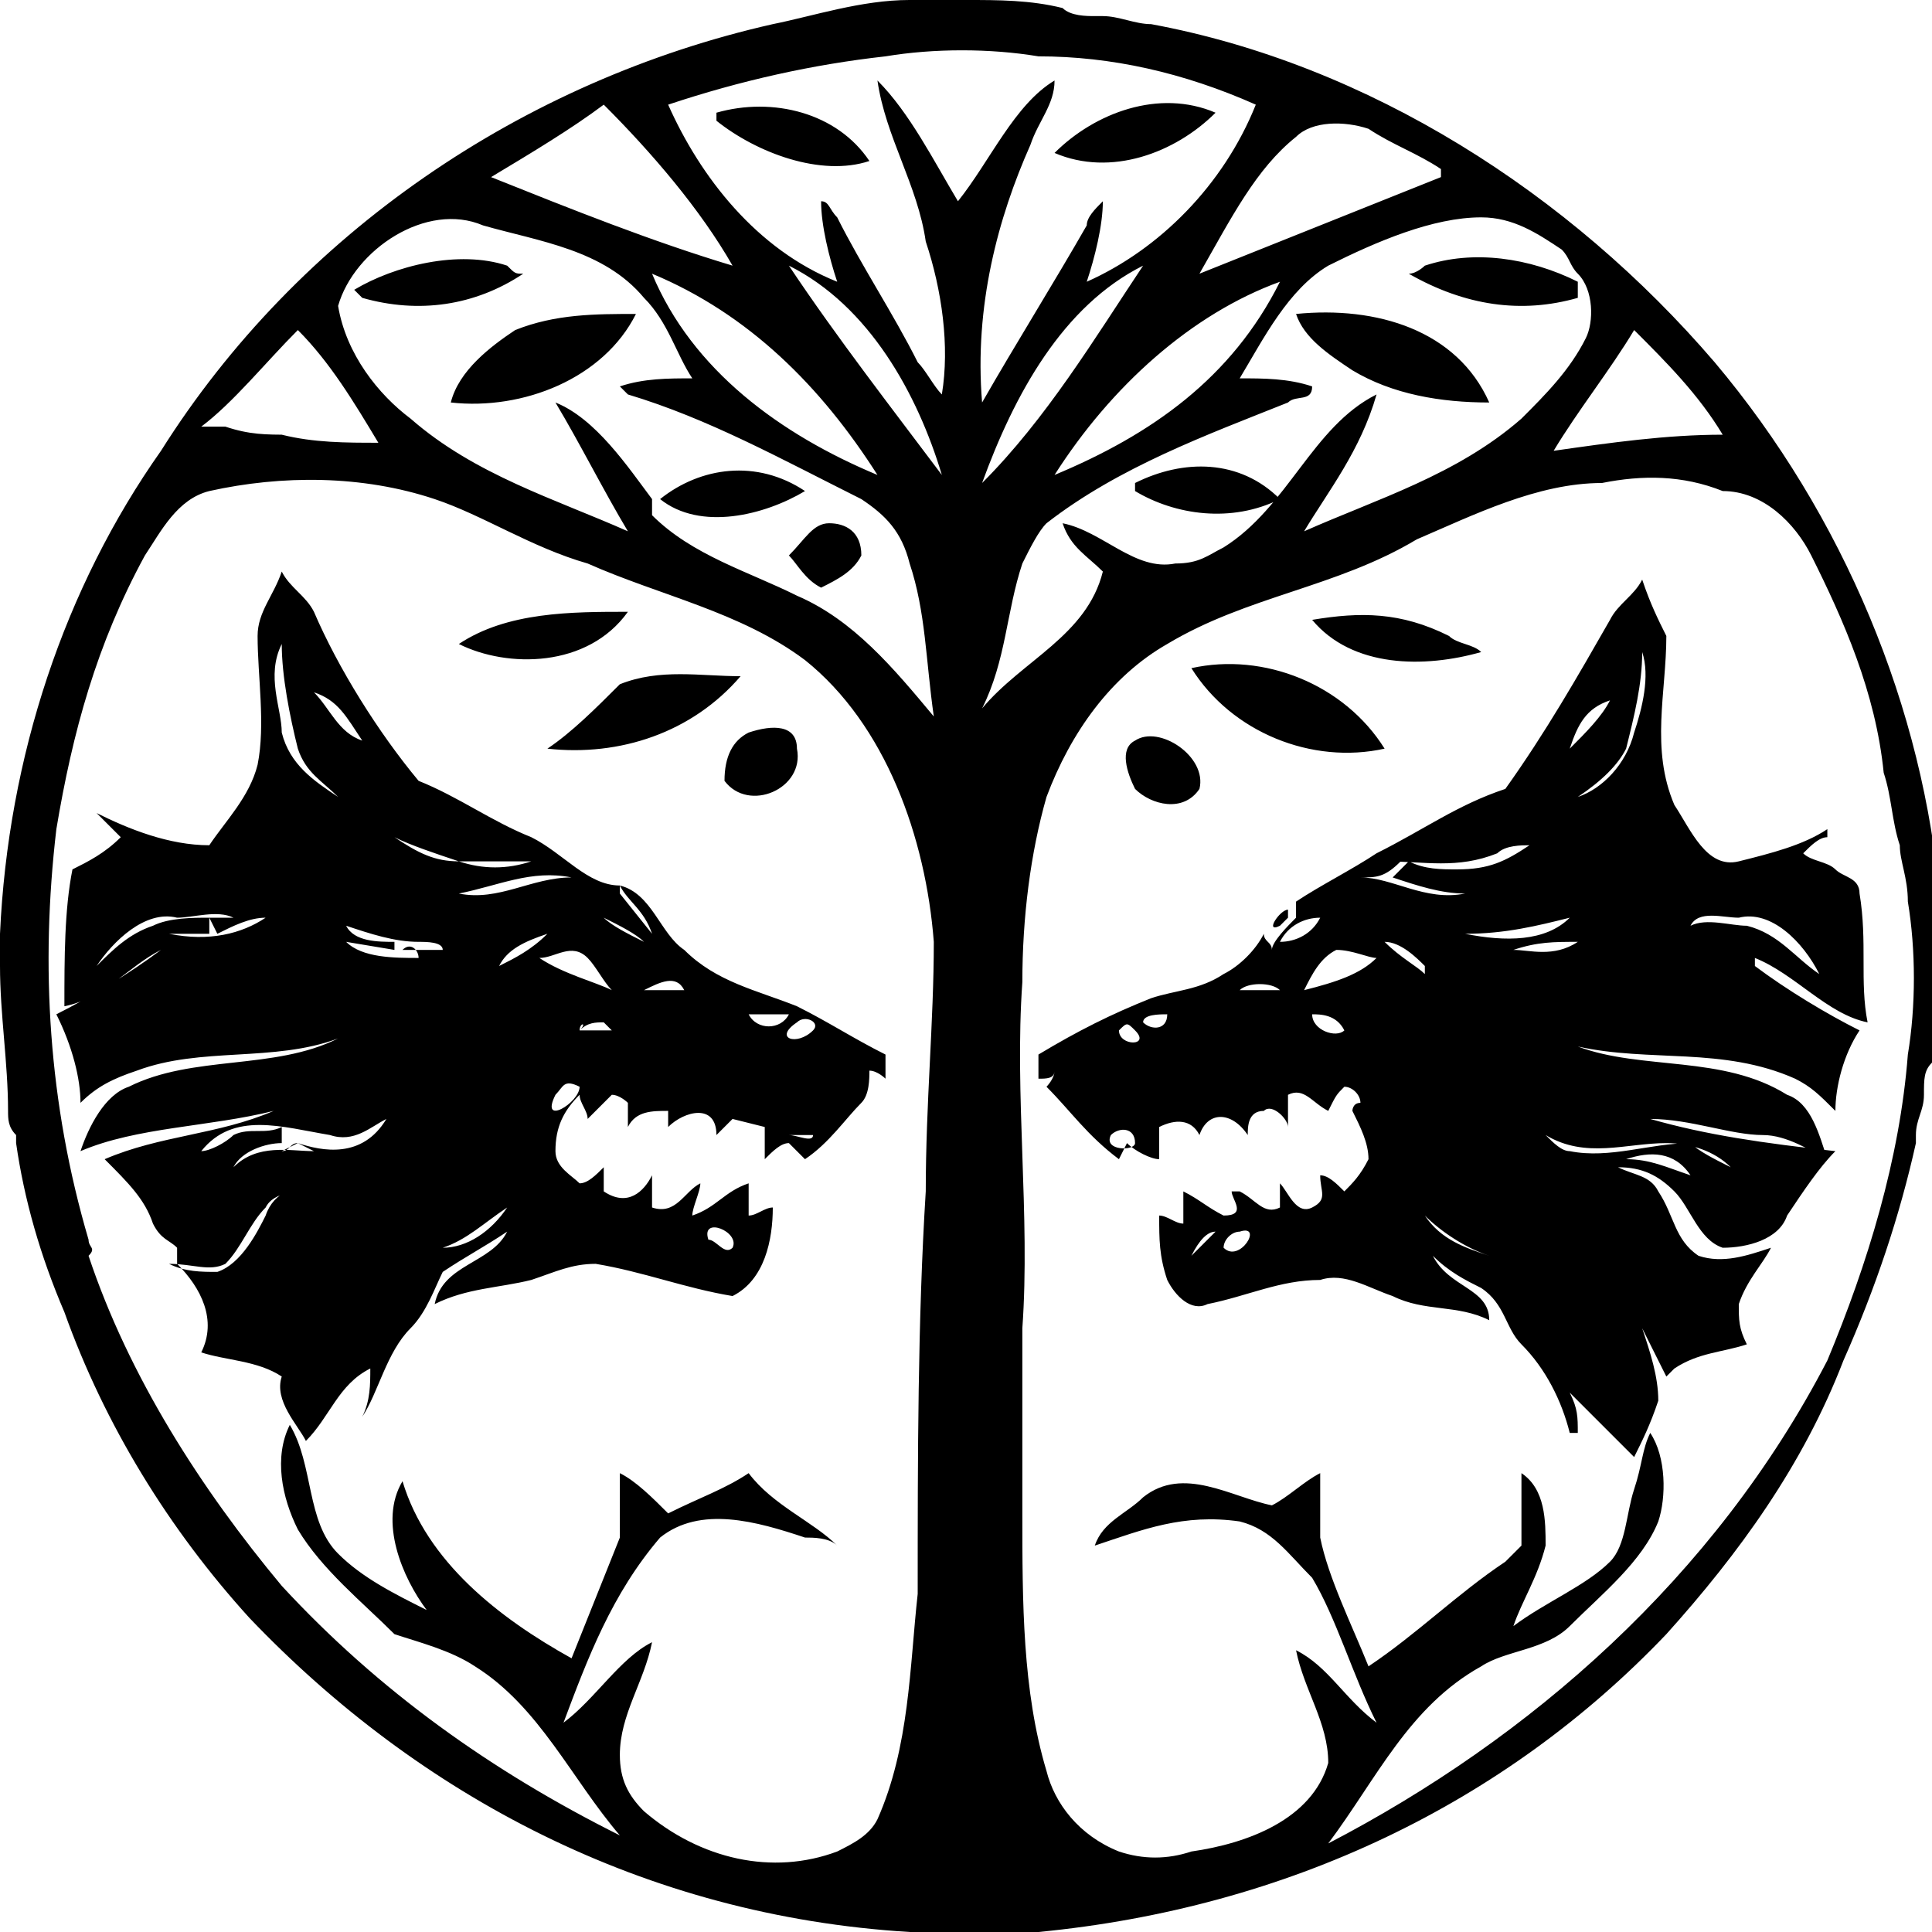 <svg viewBox="0 0 24 24"><path d="M16 11.4l-.1.1c-.2.1 0-.2.1-.2v.1zm-5.7-4.9c-.2 0-.3.2-.5.4.1.1.2.3.4.4.2-.1.4-.2.5-.4 0-.3-.2-.4-.4-.4zm-.3-.4c-.5.3-1.3.5-1.8.1.5-.4 1.2-.5 1.8-.1zm.8-4.1c-.6.2-1.4-.1-1.9-.5v-.1c.7-.2 1.5 0 1.9.6zM6.4 4.1c-.3.2-.7.5-.8.9.9.1 1.9-.3 2.3-1.1-.5 0-1 0-1.5.2zm-.1-.8c-.6-.2-1.4 0-1.9.3l.1.1c.7.2 1.4.1 2-.3-.1 0-.1 0-.2-.1zm10.5 1.3c.5.3 1.1.4 1.7.4-.4-.9-1.4-1.2-2.4-1.1.1.3.4.5.7.7zm-1.7-3.2c-.7-.3-1.5 0-2 .5.7.3 1.5 0 2-.5zm.8 4.8c-.5-.5-1.2-.5-1.8-.2v.1c.5.3 1.2.4 1.8.1zm3.7-2.5v-.2c-.6-.3-1.3-.4-1.9-.2 0 0-.1.1-.2.1.7.4 1.4.5 2.1.3zM9 9.7c.3.4 1 .1.9-.4 0-.3-.3-.3-.6-.2-.2.1-.3.3-.3.6zM7.7 8.5c.5-.2 1-.1 1.5-.1-.6.7-1.5 1-2.4.9.3-.2.6-.5.9-.8zm7.1-.2c.9-.2 1.9.2 2.4 1-.9.2-1.9-.2-2.4-1zm5.7 5.6c.5 0 1 .2 1.4.2.3 0 .6.2.8.3-.1-.3-.2-.7-.5-.8-.8-.5-1.8-.3-2.6-.6.9.2 1.8 0 2.7.4.2.1.3.2.5.4 0-.3.1-.7.3-1-.4-.2-.9-.5-1.3-.8v-.1c.5.2.9.7 1.4.8-.1-.5 0-1-.1-1.6 0-.2-.2-.2-.3-.3-.1-.1-.3-.1-.4-.2.1-.1.2-.2.3-.2v-.1c-.3.2-.7.3-1.1.4-.4.1-.6-.4-.8-.7-.3-.7-.1-1.4-.1-2.1-.1-.2-.2-.4-.3-.7-.1.2-.3.3-.4.5-.4.7-.8 1.4-1.3 2.1-.6.2-1 .5-1.6.8-.3.2-.7.4-1 .6v.2c-.1.1-.3.3-.3.4 0-.1-.1-.1-.1-.2-.1.2-.3.4-.5.5-.3.2-.6.2-.9.3-.5.2-.9.4-1.4.7v.3c.1 0 .2 0 .2-.1 0 .1-.1.2-.1.2.3.3.5.6.9.9l.1-.2c.1.1.3.2.4.2V14c.2-.1.4-.1.5.1.1-.3.4-.3.6 0 0-.1 0-.3.2-.3.1-.1.3.1.3.2v-.4c.2-.1.3.1.5.2.1-.2.1-.2.2-.3.1 0 .2.1.2.2l.1.1-.1-.1c-.1 0-.1.1-.1.1.1.2.2.4.2.6-.1.2-.2.3-.3.4-.1-.1-.2-.2-.3-.2 0 .2.1.3-.1.4-.2.1-.3-.2-.4-.3v.3c-.2.1-.3-.1-.5-.2h-.1c0 .1.2.3-.1.3-.2-.1-.3-.2-.5-.3v.4c-.1 0-.2-.1-.3-.1 0 .3 0 .5.1.8.1.2.3.4.5.3.5-.1.9-.3 1.4-.3.3-.1.6.1.9.2.4.2.8.1 1.2.3 0-.4-.5-.4-.7-.8.2.2.4.3.6.4.3.2.3.5.5.7.3.3.5.7.6 1.1h.1c0-.2 0-.3-.1-.5l.5.5.3.3c.1-.2.2-.4.3-.7 0-.3-.1-.6-.2-.9l.3.6.1-.1c.3-.2.6-.2.9-.3-.1-.2-.1-.3-.1-.5.1-.3.3-.5.4-.7-.3.1-.6.2-.9.1-.3-.2-.3-.5-.5-.8-.1-.2-.3-.2-.5-.3.3 0 .5.1.7.3.2.2.3.6.6.7.3 0 .7-.1.8-.4.2-.3.4-.6.6-.8-.9-.1-1.6-.2-2.3-.4zm1.1-2.5c.4-.1.8.3 1 .7-.3-.2-.5-.5-.9-.6-.2 0-.5-.1-.7 0 .1-.2.4-.1.6-.1zm-7.8 2.7c.1-.1.3-.1.3.1 0 .1-.4.1-.3-.1zm.1-1.3c.1-.1.1-.1.2 0 .2.2-.2.2-.2 0zm.3-.1c0-.1.2-.1.3-.1 0 .2-.2.2-.3.1zm.6 2.9c.1-.2.2-.3.3-.3l-.3.3zm.4-.1c0-.1.1-.2.2-.2.3-.1 0 .4-.2.2zm5-6.2c.1-.4.2-.8.2-1.2.1.3 0 .7-.1 1-.1.4-.4.7-.7.8.3-.2.5-.4.6-.6zm-.2-.6c-.1.2-.3.4-.5.6.1-.3.2-.5.5-.6zm-2.6 2h-.2c.5 0 .9.1 1.4-.1.1-.1.3-.1.4-.1-.3.2-.5.3-.9.3-.2 0-.4 0-.6-.1l-.2.2c.3.1.6.2.9.2-.5.1-.9-.2-1.3-.2.2 0 .3 0 .5-.2zm-2 1.6c.1-.1.4-.1.5 0h-.5zm.5-.6c.1-.2.3-.3.5-.3-.1.2-.3.3-.5.3zm.4.9c.1 0 .3 0 .4.2-.1.1-.4 0-.4-.2zm-.1-.3c.1-.2.2-.4.4-.5.2 0 .4.1.5.1-.2.2-.5.3-.9.4zm1-.6c.2 0 .4.2.5.3v.1c-.1-.1-.3-.2-.5-.4zm.5 3.4c.2.2.5.4.8.5-.3-.1-.6-.2-.8-.5zm.5-3.5c.5 0 .9-.1 1.3-.2-.3.3-.8.3-1.3.2zm.6.2c.3-.1.5-.1.8-.1-.3.2-.6.1-.8.1zm1.4 2.6c.3-.1.6-.1.8.2-.3-.1-.5-.2-.8-.2zm.8-.2c-.5 0-1 .2-1.5.1-.1 0-.2-.1-.3-.2.5.3 1 .1 1.5.1.3 0 .6.1.8.3-.2-.1-.4-.2-.5-.3zM9.9 12.5c-.5-.2-1-.3-1.4-.7-.3-.2-.4-.7-.8-.8.1.2.3.3.4.6l-.4-.5V11c-.4 0-.7-.4-1.1-.6-.5-.2-.9-.5-1.4-.7-.5-.6-1-1.4-1.3-2.1-.1-.2-.3-.3-.4-.5-.1.3-.3.5-.3.8 0 .5.1 1.1 0 1.6-.1.4-.4.7-.6 1-.5 0-1-.2-1.4-.4l.3.3c-.2.2-.4.3-.6.4-.1.5-.1 1.1-.1 1.7.5-.1.8-.5 1.2-.7-.4.3-.9.6-1.3.8.2.4.3.8.3 1.1.2-.2.4-.3.7-.4.8-.3 1.7-.1 2.5-.4-.8.4-1.8.2-2.6.6-.3.1-.5.5-.6.8.7-.3 1.6-.3 2.4-.5-.7.3-1.4.3-2.1.6.3.3.5.5.6.8.1.2.2.2.3.3v.2c.3.3.5.7.3 1.1.3.1.7.1 1 .3.1-.4.3-.7.6-1-.3.3-.5.6-.6 1-.1.3.2.6.3.8.3-.3.4-.7.8-.9 0 .2 0 .4-.1.6.2-.3.3-.8.6-1.1.2-.2.3-.5.4-.7.3-.2.5-.3.8-.5-.2.4-.8.4-.9.9.4-.2.8-.2 1.2-.3.3-.1.5-.2.8-.2.6.1 1.1.3 1.7.4.4-.2.5-.7.5-1.1-.1 0-.2.1-.3.1v-.4c-.3.1-.4.3-.7.4 0-.1.1-.3.1-.4-.2.1-.3.4-.6.3v-.4c-.1.2-.3.4-.6.2v-.3c-.1.1-.2.2-.3.2-.1-.1-.3-.2-.3-.4 0-.3.1-.5.3-.7 0 .1.1.2.1.3l.3-.3c.1 0 .2.1.2.1v.3c.1-.2.3-.2.5-.2v.2c.2-.2.6-.3.6.1l.2-.2.4.1v.4c.1-.1.2-.2.3-.2l.2.2c.3-.2.5-.5.7-.7.1-.1.1-.3.1-.4.1 0 .2.1.2.1v-.3c-.4-.2-.7-.4-1.1-.6zm-.8 3c-.1.1-.2-.1-.3-.1-.1-.3.4-.1.3.1zm-.3 0c-.1-.1-.3-.2-.4-.3.1.1.3.2.4.3zm-1.7-4.6c-.5 0-.9.3-1.4.2.5-.1.9-.3 1.4-.2zm-1.4-.2h.9c-.3.1-.6.1-.9 0-.3 0-.5-.1-.8-.3.2.1.5.2.8.3zM4.5 9.2c-.3-.1-.4-.4-.6-.6.3.1.4.3.6.6zm-2.4 2.4h.5v-.2c-.2 0-.5 0-.7.1-.3.1-.5.3-.7.5.2-.3.6-.7 1-.6.2 0 .5-.1.7 0h-.3l.1.2c.2-.1.4-.2.6-.2-.3.2-.7.3-1.2.2zm1.4-2.5c0-.3-.2-.7 0-1.1 0 .4.1.9.2 1.3.1.3.3.4.5.6-.3-.2-.6-.4-.7-.8zm-.2 6c-.1.2-.3.6-.6.7-.2 0-.4 0-.6-.1.3 0 .5.1.7 0 .2-.2.3-.5.5-.7.1-.2.4-.2.6-.2-.2-.1-.5 0-.6.3zm.4-.9c-.1 0-.1.1-.2.1l.2-.1.2.1c-.3 0-.7-.1-1 .2.1-.2.4-.3.6-.3V14c-.2.1-.4 0-.6.1-.1.1-.3.2-.4.2.4-.5 1-.3 1.6-.2.3.1.5-.1.7-.2-.3.5-.8.4-1.1.3zm1.5-2.3c-.3 0-.7 0-.9-.2l.6.1v-.1c-.2 0-.5 0-.6-.2.3.1.6.2.9.2.1 0 .3 0 .3.1H5c.1-.1.2 0 .2.1zm.3 3.6c.3-.1.5-.3.8-.5-.2.3-.5.5-.8.5zm.7-3.5c.1-.2.3-.3.6-.4-.2.2-.4.3-.6.4zm.7 1.6c.1-.1.1-.2.3-.1 0 .2-.5.5-.3.1zm.3-.8c0-.1.1-.1 0 0 .1-.1.2-.1.3-.1l.1.1h-.4zm-.5-.9c.2 0 .4-.2.6 0 .1.1.2.3.3.4-.2-.1-.6-.2-.9-.4zm.8-.5c.2.1.4.2.5.3-.2-.1-.4-.2-.5-.3zm.5.9c.2-.1.4-.2.5 0H8zm1.3.3h.5c-.1.2-.4.2-.5 0zm.6.1c.1-.1.3 0 .2.1-.2.2-.5.1-.2-.1zm-.1 1.4h.3c0 .1-.2 0-.3 0zM5.7 8c.6-.4 1.4-.4 2.1-.4-.5.7-1.5.7-2.1.4zm8.4 1.2c.3-.2.9.2.8.6-.2.3-.6.2-.8 0-.1-.2-.2-.5 0-.6zm2.2-1.5c.6-.1 1.1-.1 1.7.2.1.1.3.1.4.2-.7.2-1.6.2-2.1-.4zm4.4 12.6c.9-1 1.7-2.1 2.2-3.4.4-.9.7-1.8.9-2.7v-.1c0-.2.1-.3.1-.5s0-.3.1-.4c0-.4.1-.8.1-1.2v-.8c-.2-2.4-1.2-4.8-2.8-6.7-1.8-2.1-4.3-3.7-7-4.2-.2 0-.4-.1-.6-.1h-.1c-.1 0-.3 0-.4-.1-.4-.1-.8-.1-1.2-.1h-.7c-.6 0-1.2.2-1.7.3C6.5 1 3.7 2.9 2 5.6.8 7.3.1 9.4 0 11.6v.4c0 .6.1 1.2.1 1.8 0 .1 0 .2.1.3v.1c.1.7.3 1.4.6 2.1.5 1.4 1.3 2.7 2.3 3.8 2.1 2.2 4.9 3.7 8.2 3.9h1.6c3.1-.3 5.8-1.6 7.8-3.7zm.7-14.9c-.7 0-1.4.1-2.1.2.3-.5.7-1 1-1.5.4.4.8.8 1.1 1.3zm-5.3-3.7c.2-.2.6-.2.9-.1.3.2.6.3.9.5v.1l-3 1.2c.4-.7.7-1.3 1.2-1.7zm-.2 1.8c-.6 1.2-1.6 1.9-2.8 2.4.7-1.1 1.7-2 2.8-2.4zM7.5 1.3c.6.6 1.2 1.3 1.6 2-1-.3-2-.7-3-1.1.5-.3 1-.6 1.4-.9zm3.4 4.6c-1.2-.5-2.3-1.3-2.8-2.5 1.2.5 2.1 1.4 2.8 2.5zM3.7 4.1c.4.4.7.9 1 1.4-.4 0-.8 0-1.2-.1h.1c-.3 0-.5 0-.8-.1h-.3c.4-.3.8-.8 1.2-1.2zm7.8 10.7c-.1 1.6-.1 3.3-.1 5-.1.9-.1 1.9-.5 2.8-.1.2-.3.3-.5.4-.8.3-1.7.1-2.4-.5-.2-.2-.3-.4-.3-.7 0-.5.3-.9.4-1.4-.4.2-.7.7-1.1 1 .3-.8.6-1.6 1.2-2.3.5-.4 1.2-.2 1.8 0 .1 0 .3 0 .4.1-.3-.3-.8-.5-1.1-.9-.3.2-.6.3-1 .5-.2-.2-.4-.4-.6-.5v.8l-.6 1.5c-.9-.5-1.8-1.2-2.1-2.2-.3.5 0 1.2.3 1.6-.4-.2-.8-.4-1.1-.7-.4-.4-.3-1.1-.6-1.6-.2.4-.1.9.1 1.3.3.5.8.9 1.2 1.3.3.1.7.2 1 .4.8.5 1.2 1.4 1.8 2.1-1.6-.8-3-1.8-4.2-3.1-1-1.2-1.9-2.6-2.4-4.1.1-.1 0-.1 0-.2-.5-1.7-.6-3.4-.4-5.1.2-1.2.5-2.3 1.1-3.4.2-.3.4-.7.8-.8.9-.2 1.9-.2 2.8.1.6.2 1.2.6 1.9.8.9.4 1.9.6 2.7 1.2 1 .8 1.5 2.2 1.6 3.5 0 1-.1 2-.1 3.1zM9.9 7.4c-.6-.3-1.3-.5-1.8-1v-.2c-.3-.4-.7-1-1.2-1.2.3.5.6 1.1.9 1.6-.9-.4-1.9-.7-2.7-1.4-.4-.3-.8-.8-.9-1.4.2-.7 1.1-1.3 1.8-1 .7.2 1.5.3 2 .9.3.3.4.7.6 1-.3 0-.6 0-.9.1l.1.1c1 .3 1.9.8 2.9 1.3.3.2.5.4.6.8.2.6.2 1.2.3 1.9-.5-.6-1-1.2-1.7-1.5zm-.1-4.1c1 .5 1.6 1.6 1.9 2.6-.6-.8-1.3-1.7-1.9-2.6zm3-1.5c.1-.3.3-.5.3-.8-.5.3-.8 1-1.2 1.5-.3-.5-.6-1.1-1-1.5.1.7.5 1.3.6 2 .2.6.3 1.3.2 1.9-.1-.1-.2-.3-.3-.4-.3-.6-.7-1.2-1-1.8-.1-.1-.1-.2-.2-.2 0 .3.1.7.2 1-1-.4-1.7-1.3-2.1-2.2.9-.3 1.8-.5 2.7-.6.6-.1 1.3-.1 1.9 0 .9 0 1.8.2 2.7.6-.4 1-1.2 1.8-2.1 2.2.1-.3.2-.7.2-1-.1.1-.2.2-.2.3-.4.7-.9 1.5-1.3 2.2-.1-1.2.2-2.3.6-3.2zm1.4 1.5c-.6.9-1.2 1.9-2 2.7.4-1.1 1-2.2 2-2.7zM12.7 7c.1-.2.2-.4.3-.5.9-.7 2-1.1 3-1.5.1-.1.3 0 .3-.2-.3-.1-.6-.1-.9-.1.3-.5.6-1.1 1.1-1.4.6-.3 1.3-.6 1.9-.6.4 0 .7.2 1 .4.1.1.1.2.2.3.2.2.2.6.1.8-.2.4-.5.7-.8 1-.8.7-1.8 1-2.7 1.4.3-.5.7-1 .9-1.7-.8.4-1.1 1.4-1.9 1.9-.2.1-.3.2-.6.2-.5.1-.9-.4-1.4-.5.1.3.3.4.5.6-.2.8-1 1.1-1.5 1.7.3-.6.3-1.2.5-1.8zm3.8 15.9c.6-.8 1-1.7 1.9-2.2.3-.2.8-.2 1.1-.5.4-.4.9-.8 1.1-1.3.1-.3.1-.8-.1-1.1-.1.2-.1.4-.2.7-.1.3-.1.7-.3.9-.3.3-.8.5-1.2.8.1-.3.3-.6.4-1 0-.3 0-.7-.3-.9v.9l-.2.2c-.6.4-1.1.9-1.7 1.3-.2-.5-.5-1.1-.6-1.6v-.8c-.2.1-.4.3-.6.4-.5-.1-1.1-.5-1.6-.1-.2.2-.5.3-.6.6.6-.2 1.1-.4 1.8-.3.4.1.6.4.9.7.3.5.5 1.2.8 1.8-.4-.3-.6-.7-1-.9.1.5.4.9.4 1.4-.2.7-1 1-1.7 1.1-.3.1-.6.1-.9 0-.5-.2-.8-.6-.9-1-.3-1-.3-2.1-.3-3.2v-2.3c.1-1.4-.1-2.9 0-4.3 0-.8.1-1.6.3-2.3.3-.8.8-1.5 1.5-1.9 1-.6 2.1-.7 3.1-1.3.7-.3 1.5-.7 2.3-.7.5-.1 1-.1 1.5.1.5 0 .9.4 1.1.8.4.8.8 1.7.9 2.7.1.3.1.6.2.9 0 .2.1.4.1.7.1.6.1 1.3 0 1.9-.1 1.3-.5 2.6-1 3.8-1.4 2.7-3.7 4.7-6.2 6z"/></svg>